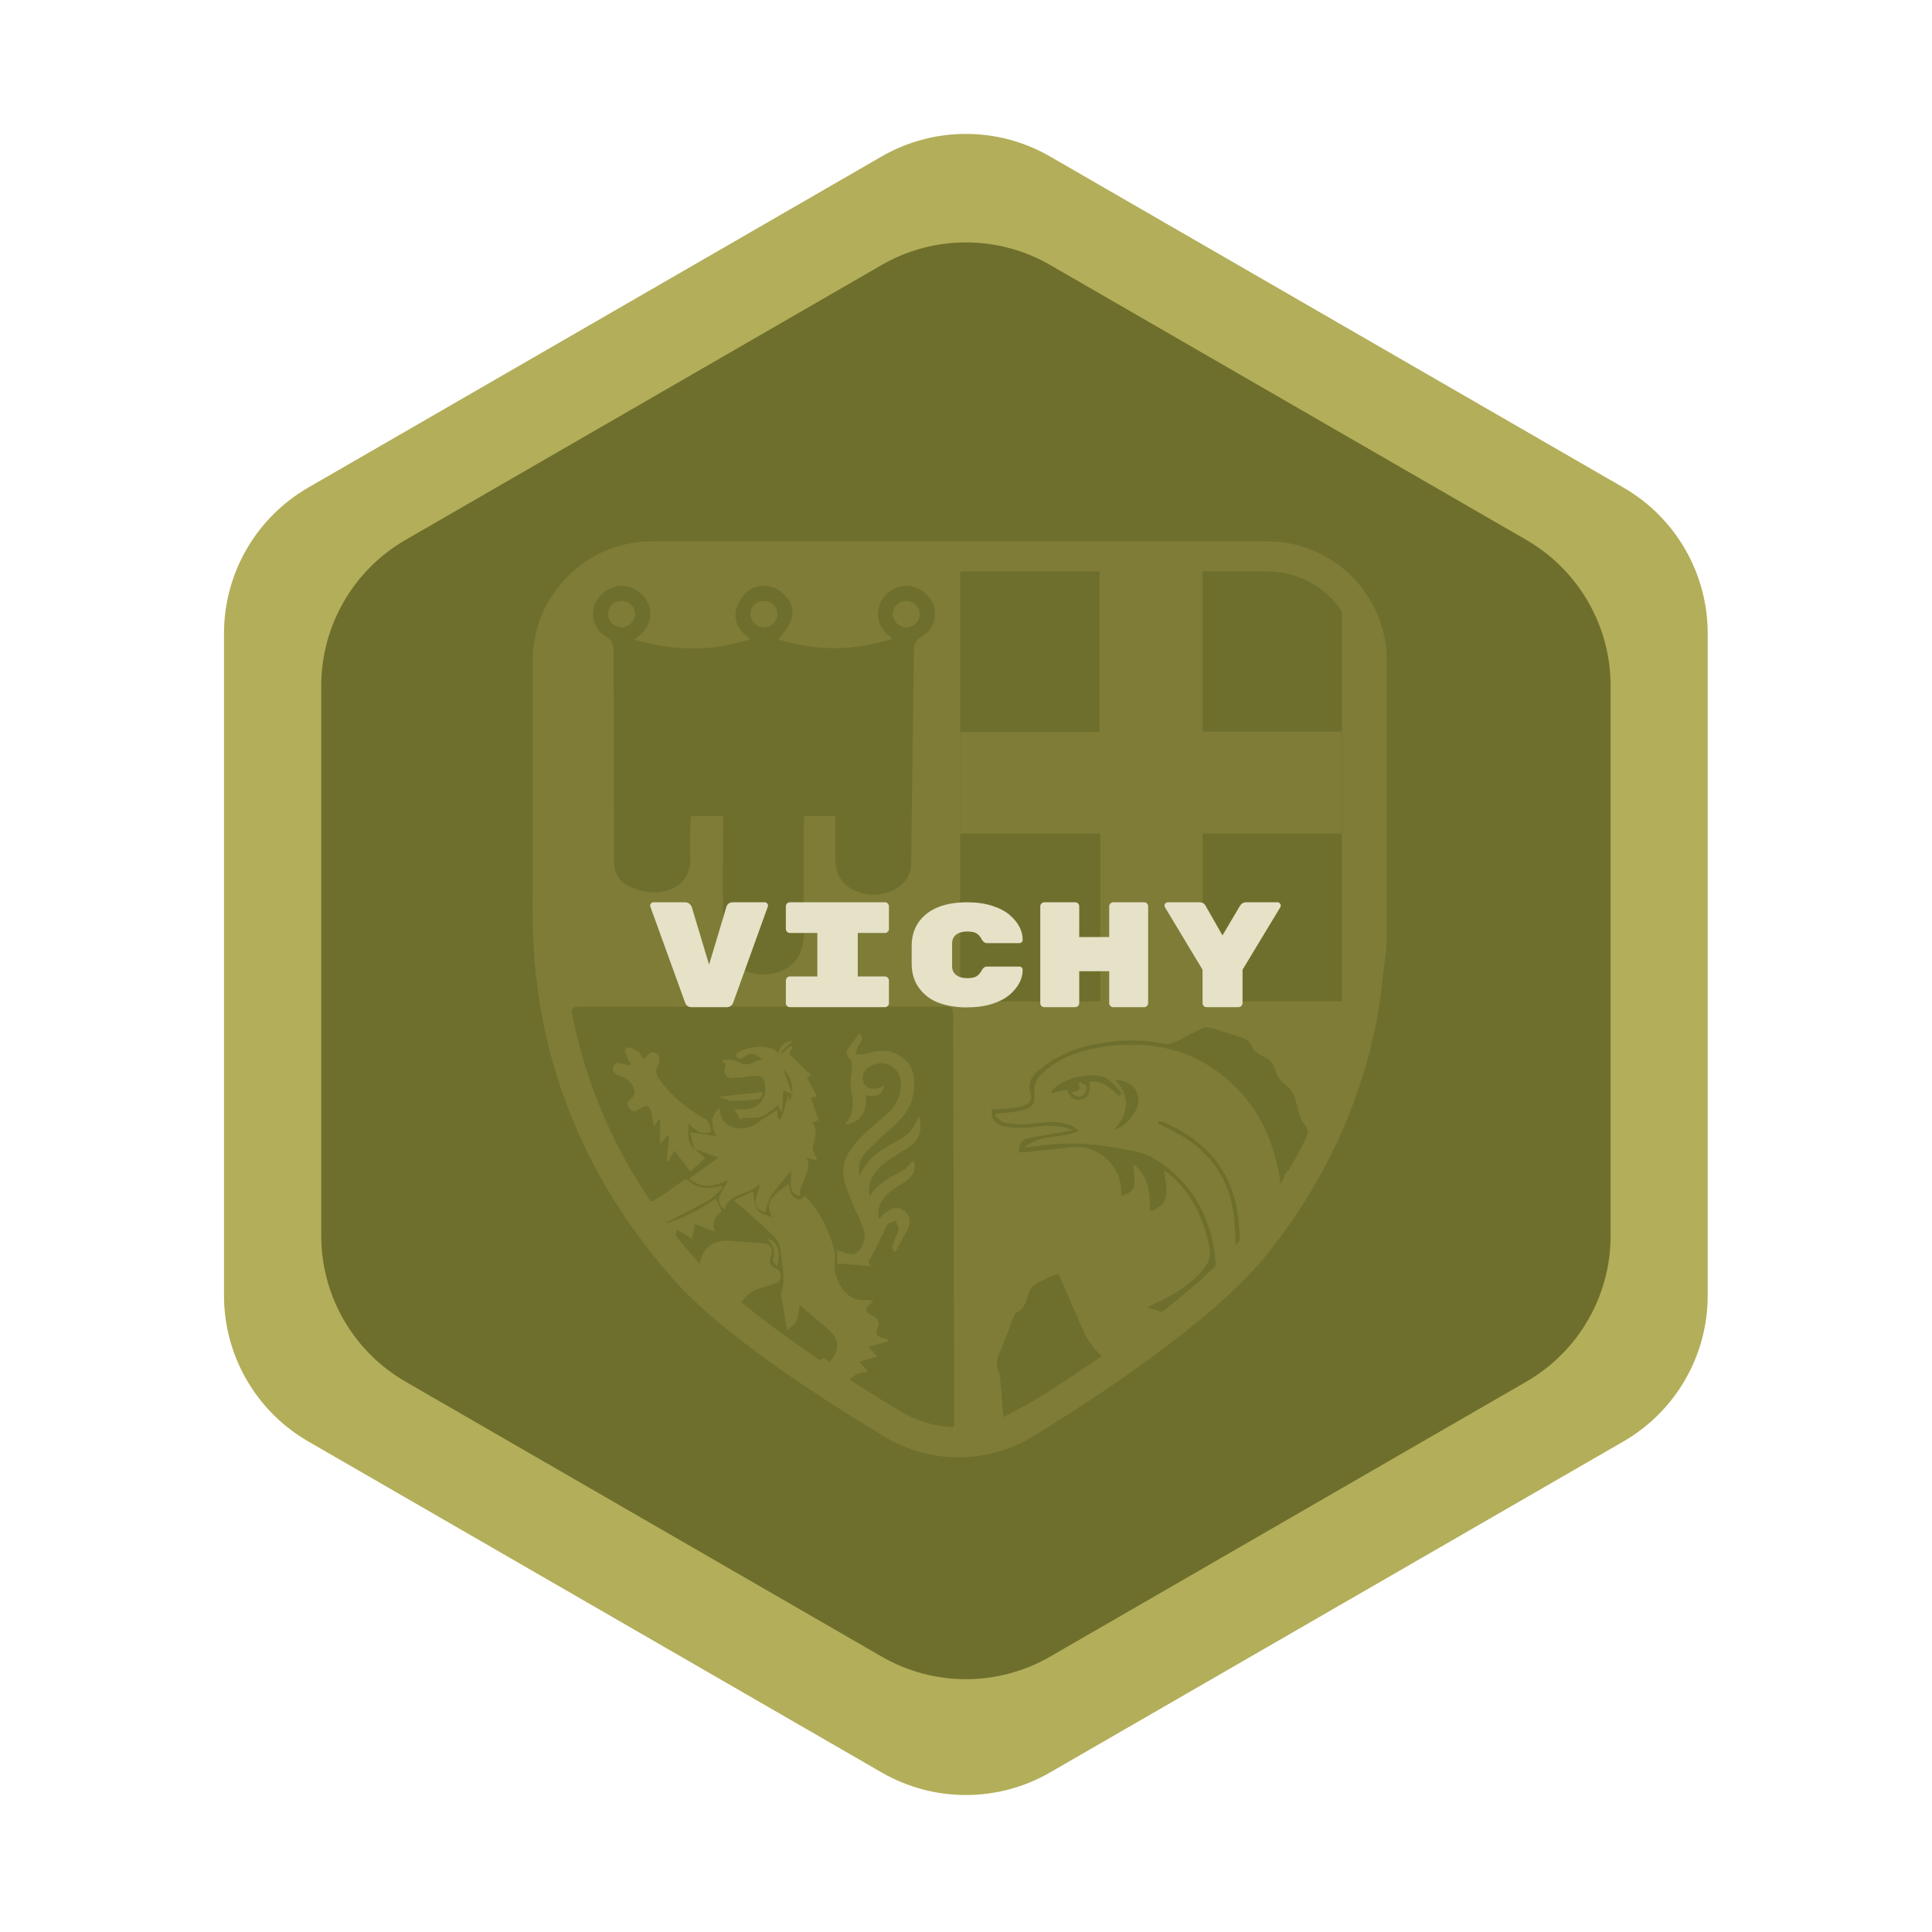 <?xml version="1.0" encoding="UTF-8"?><svg id="a" xmlns="http://www.w3.org/2000/svg" viewBox="0 0 257.89 257.88"><defs><style>.ab{fill:#b3ae59;}.ac{fill:#6f6f2d;}.ad{fill:#e5e2c8;}.ae{fill:#7e7c36;}</style></defs><g id="b"><rect class="ae" x="67.11" y="70.49" width="124.97" height="124.97"/><path class="ac" d="M77.35,134.36c16.26,.02,32.52,.02,48.77,0,.82,0,1.12,.25,1.11,1.1-.04,2.38,0,4.77,.01,7.15,.04,12.2,.08,24.4,.1,36.6,.01,6.32,0,12.64,0,19.17-1.3-2.1-2.88-3.61-4.92-4.64-1.98-1-4.1-1.35-6.29-1.35-9.82,0-19.64,.02-29.46-.01-6.16-.02-10.38-4.23-10.4-10.4-.03-15.51,0-31.01-.03-46.52,0-.86,.27-1.09,1.09-1.09Z"/><rect class="ac" x="128.17" y="75.54" width="50.95" height="58.14"/><path class="ae" d="M128.03,198.38c0-6.53-.01-12.85,0-19.17,.03-12.2,.07-24.4,.1-36.6,0-2.38,.05-4.77,.01-7.15-.01-.85,.28-1.1,1.11-1.1,16.26,.02,32.52,.02,48.77,0,.82,0,1.09,.23,1.09,1.09-.03,15.51,0,31.01-.03,46.52-.01,6.17-4.24,10.38-10.4,10.4-9.82,.03-19.64,0-29.46,.01-2.19,0-4.3,.35-6.29,1.35-2.04,1.03-3.63,2.54-4.92,4.64Zm5.93-9.2c1.51-.82,2.72-1.41,3.87-2.1,3.35-1.99,7.1-2.39,10.85-2.64,1.87-.13,3.76,.16,5.64,.16,3.92,0,7.37-1.28,10.29-3.94,1.73-1.58,3.3-1.25,4.28,.84,.08,.18,.22,.34,.5,.76,.41-.88,.8-1.54,1.03-2.25,.43-1.32,1.08-1.64,2.39-1.11,.45,.18,.94,.28,1.41,.41,.08-.11,.16-.23,.23-.34-.38-.52-.74-1.05-1.14-1.56-2.19-2.78-3.03-5.86-2.28-9.37,.67-3.18,.86-6.4,.5-9.63-.21-1.89-.22-1.87,1.58-2.52,.77-.28,1.52-.63,2.07-.87-.17-1.17-.28-2.08-.44-2.97-.12-.65-.15-1.45-.54-1.9-.81-.93-.89-2.03-1.19-3.12-.2-.73-.59-1.55-1.16-2.01-.76-.6-1.38-1.19-1.6-2.15-.22-.99-.9-1.53-1.8-1.95-.53-.25-1.13-.71-1.34-1.23-.3-.74-.78-1.03-1.45-1.23-1.31-.4-2.61-.85-3.93-1.22-.35-.1-.82-.15-1.13,0-1.22,.56-2.39,1.22-3.6,1.79-.43,.2-.97,.43-1.39,.34-3.21-.66-6.4-.62-9.6,.05-2.8,.59-5.33,1.71-7.5,3.6-.83,.73-1.33,1.66-.97,2.75,.37,1.14-.18,1.62-1.08,1.89-.64,.19-1.32,.25-1.98,.32-.69,.07-1.38,.07-2.11,.11-.06,1.33,.58,2.06,1.58,2.25,1.16,.22,2.4,.31,3.57,.16,1.87-.24,3.69-.44,5.69,.36-.62,.13-1.03,.22-1.44,.29-1.49,.26-3,.5-4.48,.79-.95,.19-1.29,.86-1.25,1.83,.17,.03,.3,.08,.43,.07,2.25-.23,4.51-.47,6.76-.7,3.22-.33,6.35,2.4,6.42,5.59,0,.26,.07,.53,.11,.87,2.63-.61,1.39-2.62,1.56-4.18,2.1,1.68,2.24,3.93,2.21,6.3,1.27-.48,2.11-1.21,2.19-2.39,.07-1.03-.19-2.08-.31-3.12,.16,.12,.36,.26,.55,.42,3.14,2.55,4.7,5.95,5.47,9.83,.23,1.17,0,2.02-.73,2.92-1.73,2.14-4,3.48-6.45,4.59-.33,.15-.65,.32-1.06,.54,1.22,.45,2.39,.65,3.26,1.28,.88,.64,1.45,1.7,2.27,2.71-.81,.61-1.49,1.38-2.34,1.71-1.57,.6-3.22,1.03-4.87,1.38-3.07,.65-4.39,.05-6.13-2.58-.25-.38-.5-.78-.69-1.2-1-2.27-1.97-4.56-2.96-6.84-.15-.34-.33-.67-.47-.96-1.03,.46-1.98,.78-2.82,1.29-.49,.3-1,.85-1.14,1.38-.29,1.06-.53,2.05-1.64,2.57-.17,.08-.26,.39-.35,.61-.66,1.68-1.28,3.37-1.98,5.03-.33,.78-.33,1.46,0,2.24,.22,.52,.21,1.15,.26,1.73,.13,1.37,.25,2.75,.39,4.33Z"/><path class="ae" d="M127.39,133.62h-50.95v-58h50.95v58Zm-42.74-48.25c.35-.28,.55-.43,.74-.58,1.29-1.08,1.73-2.64,1.16-4.12-.58-1.49-2.22-2.56-3.77-2.46-1.6,.1-3.11,1.32-3.51,2.84-.39,1.49,.2,3.15,1.63,3.95,.83,.47,1,1.03,1,1.88,0,9.35,.06,18.71,.06,28.06,0,1.56,.63,2.73,1.98,3.37,.9,.43,1.94,.75,2.93,.8,2.87,.13,5.51-1.33,5.28-4.89-.09-1.45-.02-2.92-.01-4.37,0-.31,.05-.61,.08-.92h4.28c0,.5,0,.92,0,1.34,0,4.91-.06,9.82,.05,14.72,.02,1.06,.42,2.27,1.04,3.13,1.35,1.87,4.17,2.43,6.5,1.57,2.09-.78,3.19-2.5,3.19-5.02,0-4.84,0-9.67,0-14.51,0-.41,.04-.82,.06-1.24h4.13c0,1.91-.01,3.76,0,5.6,.02,2.36,1.01,3.84,3.12,4.56,1.57,.54,3.17,.48,4.66-.26,1.41-.7,2.34-1.83,2.36-3.52,.13-9.46,.27-18.92,.37-28.38,0-.89,.19-1.45,1.05-1.93,1.56-.86,2.13-2.75,1.51-4.34-.65-1.65-2.55-2.74-4.2-2.39-1.86,.39-3.11,1.86-3.16,3.64-.04,1.46,.76,2.44,1.94,3.4-5.17,1.61-10.17,1.62-15.27,.05,2.26-2.35,2.5-4.21,.87-5.92-1.44-1.51-3.79-1.67-5.25-.2-.59,.59-1.07,1.45-1.24,2.26-.35,1.61,.56,2.82,1.93,3.85-5.23,1.67-10.27,1.6-15.52,.04Z"/><path class="ae" d="M146.87,111.27h-18.69v-13.58h18.6v-22.15h13.72v22.12h18.61v13.61h-18.58v22.41h-13.66v-22.4Z"/><path class="ae" d="M104.4,148.63c-.21-.4-.43-.8-.58-1.1-.74,.54-1.38,1.24-2.16,1.51-.8,.28-1.75,.14-2.64,.19-.04,.11-.08,.22-.13,.33-.25-.43-.49-.85-.86-1.48,.63,0,.94,0,1.25,0,1.85,.03,3.05-1.3,2.86-3.14-.12-1.14-.69-1.51-1.82-1.31-.9,.16-1.82,.27-2.73,.28-.29,0-.72-.35-.84-.64-.12-.29,.05-.72,.11-1.28,.05,.03-.16-.11-.37-.25,.01-.1,.03-.2,.04-.3,.62,.06,1.33-.05,1.83,.22,.88,.49,1.63,.59,2.48,.03,.23-.15,.56-.15,.93-.24-.78-.69-1.49-1.14-2.44-.36-.56,.45-.97,.32-1.12-.41,1.69-1.22,4.84-1.31,5.71-.09,.21-1.1,.84-1.64,1.94-1.64-.55,.49-1.08,.94-1.6,1.4,.07,.08,.14,.16,.2,.24,.34-.32,.67-.64,1.01-.97,.09,.06,.18,.12,.27,.18-.14,.37-.28,.74-.36,.93,.97,.94,1.91,1.85,2.9,2.81-.15,.06-.35,.14-.59,.23,.43,.82,.88,1.66,1.36,2.58-.29,.05-.57,.1-.84,.15,.35,.97,.7,1.96,1.07,3.02-.21,.07-.47,.15-.85,.28,.65,1.01,.46,2,.09,3.1-.17,.5,.31,1.21,.54,1.98-.37-.09-.86-.22-1.44-.36,1,1.87-1,3.25-.87,5.1-.94-.12-1.16-.78-1.2-1.5-.03-.68,.05-1.36,.07-1.87-.87,1.06-1.83,2.08-2.6,3.22-.45,.67-.61,1.54-.91,2.34-1.16-.36-1.54-1.06-1.05-2.37,.17-.45,.32-.91,.36-1.45-1.29,1.57-3.95,1.07-4.69,3.39-.87-.53-.9-1.24-.57-1.97,.29-.63,.71-1.2,1.04-1.91-1.89,.93-3.67,1.22-5.16-.21,1.3-.94,2.56-1.84,3.85-2.78-1.2-.43-2.21-.79-3.22-1.15l.04,.04c-.21-.79-.43-1.58-.61-2.24,1.22,.16,2.29,.3,3.53,.47-.86-1.75-.73-2.66,.42-3.76,.03,1.42,.76,2.35,2.02,2.66,1.17,.28,2.3-.07,3.29-.81,.74-.55,1.55-1.02,2.38-1.56,.03,.3,.07,.66,.11,1.02,.11,.11,.21,.21,.32,.32,.1-.25,.2-.5,.29-.76,.23-.8,.46-1.6,.73-2.56,.05,.16,.14,.47,.23,.78,.55-1.72,.33-3.06-.87-4.17,.39,1.05,.75,2.04,1.22,3.3-.7-.31-1.03-.46-1.21-.53-.07,1.03-.14,2.05-.2,3.06Z"/><path class="ae" d="M103.08,162.51c-.69-1.62-.62-2.11,.6-3.24,.54-.5,1.16-.92,1.58-1.24,.11,1.21,.63,2.07,1.52,2.07,.22,0,.44-.3,.65-.46,1.91,1.95,3.18,4.42,3.91,7.17,.11,.4,.18,.85,.11,1.25-.36,1.95,.75,4.49,2.55,5.26,.72,.31,1.64,.17,2.55,.24-.09,.13-.14,.25-.22,.33-1,.9-1,1.1,.15,1.75,.67,.38,1.03,.74,.67,1.6-.55,1.28,.58,1.32,1.42,1.53,0,.1-.01,.2-.02,.3-.81,.22-1.62,.44-2.61,.71,.38,.41,.71,.77,1.17,1.27-.73,.22-1.49,.46-2.42,.74,.38,.41,.75,.8,1.19,1.28-.02,0-.1,.08-.19,.08-1.72,0-2.59,1.35-3.69,2.32-.13,.12-.23,.36-.23,.54,.01,.78-.51,1.01-1.11,1-.82-.02-.32-.67-.4-1.05-.02-.1-.06-.19-.12-.35-.67,.33-1.37,1.38-2.05,.33-.61-.95,.77-.71,1.04-1.39-.24-.05-.48-.07-.69-.15-.33-.13-.64-.3-.95-.46,.33-.29,.61-.67,.99-.84,.39-.16,.87-.11,1.31-.15,0-.09,0-.19,.01-.28-.25-.16-.5-.32-.79-.5,.49-.69,.93-1.28,1.62-.34,1.46-1.31,1.45-3.11,.08-4.26-1.3-1.09-2.59-2.19-3.97-3.36-.15,.82-.13,1.52-.42,2.07-.28,.54-.87,.91-1.24,1.27-.26-1.5-.5-2.85-.73-4.22-.05-.28-.14-.59-.06-.83,.64-1.87,.07-3.73-.09-5.58-.06-.66-.41-1.43-.88-1.89-1.68-1.63-3.47-3.14-5.35-4.81,1.17-.55,1.96-.92,2.53-1.19,.19,.85,.18,1.82,.63,2.49,.36,.53,1.28,.68,1.95,1Z"/><path class="ae" d="M118.03,144.88c-.36,1.31-.78,1.54-2.49,1.35,.19,1.31-.07,2.5-1.17,3.31-.45,.33-1.03,.49-1.62,.62,1.32-1.46,1.18-3.05,.85-4.77-.19-.99,.09-2.07,.12-3.11,0-.3-.02-.71-.2-.88-.76-.68-.53-1.28,.01-1.93,.4-.48,.77-.98,1.17-1.5,.54,.41,.45,.86-.01,1.45-.28,.36-.36,.88-.53,1.33,.48-.03,.99,.03,1.44-.11,1.76-.54,3.47-.6,4.95,.6,1.65,1.33,1.68,3.2,1.3,5.08-.35,1.75-1.47,3.02-2.78,4.17-1.23,1.07-2.42,2.2-3.53,3.38-.72,.76-1.11,1.73-.76,3.09,1.06-2.64,3.28-3.72,5.41-4.91,1.21-.68,1.53-1.12,2.48-3.01,.53,1.95,.02,3.24-1.67,4.3-.99,.62-2.02,1.2-2.94,1.93-1.41,1.11-2.31,2.52-2,4.47,1.01-1.74,2.7-2.56,4.36-3.44,.59-.31,1.02-.93,1.5-1.39,.4,.85,.17,1.84-.76,2.56-.61,.48-1.31,.86-1.94,1.3-1.35,.95-2.23,2.13-1.93,3.94,.41-.37,.74-.72,1.13-1,.76-.55,1.57-.67,2.35-.03,.74,.6,.8,1.39,.49,2.22-.12,.33-.36,.61-.52,.92-.4,.75-.8,1.51-1.23,2.33-.58-.23-.38-.82-.22-1.34,.18-.57,.56-1.1,.65-1.67,.06-.36-.25-.78-.39-1.18-.36,.15-.83,.22-1.07,.48-.29,.32-.39,.82-.6,1.23-.59,1.18-1.19,2.36-1.79,3.54-.09-.04-.18-.08-.27-.12,.14,.33,.28,.67,.4,.94-1.53-.13-3-.26-4.48-.39v-1.79c.27,.1,.51,.18,.74,.27,.81,.33,1.72,.48,2.25-.26,.44-.63,.83-1.6,.67-2.3-.27-1.25-1-2.4-1.47-3.62-.5-1.27-1.14-2.55-1.32-3.88-.33-2.47,1.22-4.21,2.85-5.79,.99-.96,2.11-1.8,3.12-2.75,1.13-1.07,1.73-2.42,1.66-4-.09-2.12-2.27-3.27-4.11-2.19-.89,.52-1.21,1.42-.81,2.26,.34,.73,1.27,.96,2.23,.53,.14-.06,.27-.17,.47-.3Z"/><path class="ae" d="M87.94,178.7c-.37-.85-2.66-.63-1.16-2.23,.5,.24,.97,.47,1.45,.7,.05-.08,.11-.17,.16-.25-.29-.46-.58-.92-.89-1.42,.94-.42,1.54-.03,2.04,.49,.6,.63,1.24,.7,2.02,.38,.65-.27,1.33-.49,2.02-.66,.82-.21,1.01-.56,.59-1.36-.49-.92-.83-1.92-1.25-2.91-.52-.14-1.15-.3-2.07-.54,.59-.28,.88-.44,1.19-.57,.75-.3,1.16-.82,1.34-1.64,.49-2.28,1.91-3.26,4.24-3.05,1.45,.13,2.9,.22,4.35,.33,.79,.06,1.25,.67,.99,1.45-.31,.94-.35,1.65,.84,1.98,.23,.06,.39,.68,.41,1.04,0,.26-.23,.67-.47,.77-.82,.34-1.68,.56-2.52,.84-2.17,.72-3.13,2.77-2.31,4.93,.26,.69,.87,1.39-.27,1.94-.14,.07-.02,.69-.02,1.26-.76-.33-1.41-.62-2.22-.97,.02,.52,.05,1.04,.08,1.78-.68-.51-1.25-.94-1.89-1.42-.12,.42-.27,.93-.47,1.61-.38-.35-.68-.72-1.06-.96-.39-.25-.86-.39-1.29-.58-.13,.34-.31,.67-.37,1.02-.17,.93-.62,1.01-1.68,.27,.02-.33,.05-.65,.07-.97-.34-.02-.67-.06-1.01-.04-.28,.02-.55,.12-.83,.18-1.22,.25-1.48,0-1.34-1.42h1.32Z"/><path class="ae" d="M88.25,163.41c2.71-.56,5.06-1.89,7.28-3.4,.28,.58,.54,1.13,.81,1.68q-1.57,1.18-.9,2.73c-.94-.36-1.71-.66-2.64-1.02-.13,.57-.27,1.17-.45,1.95-.65-.4-1.31-.8-1.96-1.2-.22,.64-.45,1.31-.68,1.96-.7-.54-1.22-1.19-1.88-1.4-1.14-.35-1.82,.14-2.59,1.48-.61,1.05-.84,1.1-1.94,.4,.03-.11,.06-.25,.11-.37,.11-.3,.24-.6,.36-.9-.31,.06-.62,.14-.93,.19-.33,.05-.74,.22-.96,.09-.24-.15-.48-.64-.4-.88,.09-.28,.53-.45,.82-.66,.21-.15,.42-.3,.63-.44-.25-.13-.49-.36-.74-.38-.48-.03-1.01,.09-.89-.65,.1-.67,.53-1.05,1.21-.83,.71,.23,1.31,.26,1.87-.45-.23-.33-.46-.66-.7-1,.63-.91,1.17-.94,1.96-.3,.34,.28,1.01,.5,1.36,.35,.83-.36,1.57-.93,2.33-1.45,.73-.5,1.44-1.04,2.21-1.59,1.37,1.33,2.99,1.49,4.75,.97,.06,.09,.12,.18,.17,.26-.62,.57-1.17,1.27-1.88,1.68-1.75,1-3.57,1.87-5.37,2.79-.3,.16-.63,.27-.94,.41Z"/><path class="ae" d="M92.7,153.36c.43,.37,.87,.74,1.43,1.22-.53,.48-1.13,1.04-1.98,1.81-.76-.99-1.45-1.9-2.13-2.79-.19,.33-.5,.87-.82,1.41-.07,0-.14-.01-.2-.02,.1-1.1,.2-2.21,.3-3.31-.08-.02-.17-.04-.25-.06-.28,.33-.56,.66-.94,1.11v-3.3c-.07-.01-.14-.02-.21-.04-.16,.28-.32,.55-.59,1.02-.14-.75-.24-1.29-.35-1.83-.21-.98-.64-1.17-1.48-.63-.5,.33-.98,.67-1.46,.02-.48-.65-.21-1.05,.39-1.48,.23-.16,.34-.77,.23-1.07-.33-.88-.88-1.59-1.92-1.82-.35-.08-.8-.38-.92-.69-.1-.26,.15-.88,.39-.97,.34-.14,.82,.04,1.23,.12,.22,.05,.43,.18,.83,.11-.13-.24-.27-.47-.38-.71-.12-.26-.25-.68-.3-.75-.5-.84,.28-1.01,.71-.84,.32,.12,.94,.47,1.11,.7,.2,.26,.33,.57,.49,.86,.22-.24,.47-.46,.67-.71,.37-.46,1.18-.3,1.39,.36,.11,.34,.1,.83-.08,1.11-.52,.84-.19,1.47,.32,2.12,1.44,1.83,3.11,3.4,5.15,4.56,1.3,.74,1.28,.77,1.62,2.21-1.19,.51-2.07-.1-3.03-1.11-.03,1.41-.31,2.57,.81,3.42,0,0-.04-.04-.04-.04Z"/><path class="ae" d="M101.81,146.15c-.22,.2-.42,.56-.66,.59-1.15,.12-2.31,.22-3.47,.2-.53-.01-1.05-.33-1.68-.54,2.03-.23,3.85-.43,5.66-.63,.05,.13,.1,.25,.14,.38Z"/><path class="ae" d="M102.44,165.34c1.38,.47,1.79,1.52,1.29,3.73-.2-.29-.64-.68-.57-.87,.43-1.08,.1-1.96-.72-2.86Z"/><path class="ac" d="M133.96,189.18c-.14-1.58-.25-2.96-.39-4.33-.06-.58-.04-1.21-.26-1.73-.33-.78-.33-1.46,0-2.24,.7-1.66,1.32-3.35,1.98-5.03,.09-.22,.18-.53,.35-.61,1.11-.52,1.35-1.51,1.64-2.57,.15-.53,.65-1.08,1.14-1.38,.84-.51,1.79-.83,2.82-1.29,.15,.29,.33,.62,.47,.96,.99,2.28,1.96,4.56,2.96,6.84,.18,.42,.43,.82,.69,1.2,1.74,2.63,3.07,3.22,6.13,2.58,1.65-.35,3.3-.78,4.87-1.38,.85-.33,1.53-1.1,2.34-1.71-.81-1.01-1.39-2.07-2.27-2.71-.86-.63-2.04-.82-3.26-1.28,.42-.21,.74-.39,1.06-.54,2.45-1.1,4.72-2.45,6.45-4.59,.73-.9,.96-1.75,.73-2.92-.77-3.88-2.34-7.28-5.47-9.83-.19-.15-.39-.3-.55-.42,.11,1.04,.38,2.09,.31,3.12-.08,1.19-.92,1.92-2.19,2.39,.02-2.37-.11-4.62-2.21-6.3-.17,1.56,1.07,3.57-1.56,4.18-.05-.34-.11-.61-.11-.87-.06-3.19-3.2-5.92-6.42-5.59-2.25,.23-4.51,.47-6.76,.7-.13,.01-.27-.04-.43-.07-.04-.97,.3-1.64,1.25-1.83,1.49-.29,2.99-.52,4.48-.79,.41-.07,.82-.16,1.44-.29-2.01-.8-3.83-.6-5.69-.36-1.17,.15-2.41,.06-3.57-.16-1-.19-1.64-.92-1.58-2.25,.73-.03,1.42-.04,2.11-.11,.67-.07,1.35-.13,1.98-.32,.91-.27,1.45-.76,1.08-1.89-.36-1.09,.14-2.02,.97-2.75,2.16-1.89,4.7-3.01,7.5-3.6,3.2-.67,6.39-.71,9.6-.05,.42,.09,.96-.14,1.39-.34,1.21-.57,2.38-1.24,3.6-1.79,.31-.14,.78-.1,1.13,0,1.32,.38,2.62,.82,3.93,1.22,.67,.21,1.15,.5,1.45,1.23,.21,.51,.81,.98,1.34,1.23,.9,.42,1.57,.96,1.8,1.95,.22,.96,.84,1.54,1.6,2.15,.57,.45,.96,1.27,1.16,2.01,.3,1.09,.37,2.19,1.19,3.12,.39,.45,.42,1.25,.54,1.9,.17,.89,.27,1.8,.44,2.97-.55,.23-1.3,.59-2.07,.87-1.8,.65-1.79,.63-1.58,2.52,.35,3.24,.17,6.46-.5,9.63-.74,3.51,.1,6.59,2.28,9.37,.4,.5,.76,1.04,1.14,1.56-.08,.11-.16,.23-.23,.34-.47-.14-.96-.23-1.41-.41-1.32-.53-1.96-.21-2.39,1.11-.23,.71-.62,1.37-1.03,2.25-.28-.43-.41-.58-.5-.76-.98-2.09-2.55-2.41-4.28-.84-2.92,2.66-6.37,3.94-10.29,3.94-1.88,0-3.77-.29-5.64-.16-3.75,.26-7.5,.66-10.85,2.64-1.15,.69-2.36,1.28-3.87,2.1Zm2.79-35.99c1.29-.16,2.58-.38,3.88-.46,1.41-.09,2.84-.14,4.25-.04,1.65,.12,3.31,.35,4.94,.66,1.31,.25,2.71,.45,3.85,1.08,7.34,4.04,9.66,12.44,8.22,18.87-.96,4.27-3.47,7.46-8.03,8.43-1.83,.39-3.72,.51-5.57,.77-.81,.11-1.61,.24-2.42,.36,0,.1,0,.2,0,.3,.29,.1,.57,.26,.86,.29,2.11,.24,4.22,.67,6.32,.6,2.24-.07,4.58-.27,6.67-1.01,4.54-1.6,7.3-5.18,9.09-9.49,2.22-5.32,2.94-10.87,1.95-16.56-.75-4.3-2.42-8.28-5.46-11.47-5.14-5.38-11.56-6.85-18.71-5.65-2.92,.49-5.61,1.6-7.74,3.71-.46,.46-.8,1.3-.76,1.95,.1,1.93-.12,2.4-2.09,2.81-.98,.2-2.01,.23-3.01,.33l-.17,.27c.45,.32,.86,.86,1.34,.93,1.14,.17,2.34,.28,3.47,.12,1.74-.24,3.46-.39,5.15,.15,.47,.15,.87,.54,1.3,.82-2.49,1.12-5.26,.42-7.33,2.24Z"/><path class="ac" d="M84.65,85.37c5.25,1.56,10.29,1.63,15.52-.04-1.37-1.03-2.27-2.23-1.93-3.85,.17-.81,.65-1.67,1.24-2.26,1.46-1.47,3.81-1.31,5.25,.2,1.63,1.72,1.39,3.57-.87,5.92,5.1,1.58,10.1,1.57,15.27-.05-1.18-.95-1.98-1.93-1.94-3.4,.05-1.77,1.3-3.25,3.16-3.64,1.66-.34,3.56,.74,4.2,2.39,.62,1.59,.06,3.48-1.51,4.34-.87,.48-1.04,1.04-1.05,1.93-.1,9.46-.25,18.92-.37,28.38-.02,1.69-.95,2.81-2.36,3.52-1.49,.74-3.09,.8-4.66,.26-2.11-.72-3.09-2.21-3.12-4.56-.02-1.84,0-3.68,0-5.6h-4.13c-.02,.42-.06,.83-.06,1.24,0,4.84,0,9.67,0,14.51,0,2.52-1.1,4.24-3.19,5.02-2.32,.87-5.15,.3-6.5-1.57-.62-.86-1.02-2.07-1.04-3.13-.11-4.91-.05-9.82-.05-14.72,0-.42,0-.84,0-1.34h-4.28c-.03,.31-.08,.62-.08,.92,0,1.46-.08,2.92,.01,4.37,.23,3.56-2.41,5.02-5.28,4.89-.99-.05-2.03-.36-2.93-.8-1.35-.65-1.98-1.82-1.98-3.37,0-9.35-.05-18.71-.06-28.06,0-.85-.17-1.42-1-1.88-1.42-.8-2.02-2.46-1.63-3.95,.4-1.51,1.91-2.73,3.51-2.84,1.56-.1,3.2,.97,3.77,2.46,.57,1.47,.13,3.03-1.16,4.12-.19,.16-.38,.3-.74,.58Zm-1.68-5.14c-1,0-1.77,.74-1.78,1.7-.01,.94,.77,1.74,1.74,1.78,.98,.04,1.85-.81,1.83-1.78-.01-.96-.79-1.7-1.79-1.7Zm20.79,1.69c-.02-.96-.8-1.69-1.79-1.69-1.04,0-1.82,.8-1.77,1.82,.04,.91,.93,1.71,1.85,1.66,.96-.05,1.74-.86,1.72-1.79Zm19,.06c0-.97-.75-1.72-1.74-1.74-1.04-.03-1.85,.75-1.83,1.76,.01,.92,.86,1.73,1.8,1.72,.94,0,1.77-.82,1.77-1.74Z"/><path class="ac" d="M104.4,148.63c.07-1.02,.14-2.04,.2-3.06,.18,.08,.52,.23,1.21,.53-.47-1.27-.83-2.26-1.22-3.3,1.2,1.1,1.42,2.44,.87,4.17-.09-.31-.18-.63-.23-.78-.27,.95-.5,1.75-.73,2.56-.04-.03-.07-.07-.11-.1Z"/><path class="ae" d="M136.75,153.18c2.07-1.82,4.85-1.12,7.33-2.24-.43-.28-.83-.67-1.3-.82-1.69-.54-3.41-.38-5.15-.15-1.14,.16-2.33,.05-3.47-.12-.48-.07-.9-.6-1.34-.93l.17-.27c1-.1,2.03-.13,3.01-.33,1.96-.41,2.19-.88,2.09-2.81-.03-.65,.3-1.49,.76-1.95,2.14-2.11,4.83-3.22,7.74-3.71,7.15-1.2,13.57,.27,18.71,5.65,3.05,3.19,4.71,7.17,5.46,11.47,.99,5.69,.27,11.24-1.95,16.56-1.8,4.31-4.56,7.89-9.09,9.49-2.09,.74-4.43,.94-6.67,1.01-2.1,.06-4.22-.37-6.32-.6-.3-.03-.58-.19-.86-.29,0-.1,0-.2,0-.3,.81-.12,1.61-.25,2.42-.36,1.86-.25,3.74-.38,5.57-.77,4.57-.96,7.08-4.15,8.03-8.43,1.44-6.43-.88-14.83-8.22-18.87-1.14-.63-2.54-.83-3.85-1.08-1.63-.31-3.28-.54-4.94-.66-1.41-.1-2.84-.05-4.25,.04-1.3,.08-2.59,.3-3.88,.46Zm28.26,18.73c.12,.01,.24,.02,.36,.03,.06-.31,.16-.62,.16-.92-.04-2.59,.02-5.18-.18-7.76-.53-6.59-4.13-10.97-10.12-13.5-.19-.08-.43-.06-.68-.09,.04,.17,.03,.28,.07,.3,.4,.22,.79,.45,1.21,.64,4.82,2.2,7.98,5.81,8.76,11.09,.43,2.92,.3,5.93,.41,8.9,.02,.43,0,.87,0,1.3Zm-15.61-25.58c.11-.15,.22-.3,.32-.45-.63-.63-1.18-1.4-1.92-1.86-1.88-1.16-6.15-.13-7.5,1.7-.02,.02,0,.07,.03,.26,.69-.18,1.37-.37,2.06-.55,.37,.91,.88,1.56,1.93,1.33,.92-.21,1.24-.9,1.12-2.34,1.73-.34,2.8,.9,3.95,1.91Zm-.65,4.41c1.14-.22,2.1-1.17,2.82-2.45,.95-1.7,.23-3.98-2.71-4.19,2,2.27,1.87,4.47-.11,6.64Z"/><path class="ae" d="M82.97,80.23c.99,0,1.77,.74,1.79,1.7,.01,.97-.86,1.82-1.83,1.78-.97-.04-1.75-.83-1.74-1.78,.01-.97,.79-1.71,1.78-1.7Z"/><path class="ae" d="M103.76,81.92c.02,.94-.75,1.74-1.72,1.79-.92,.05-1.81-.75-1.85-1.66-.05-1.02,.73-1.82,1.77-1.82,1,0,1.77,.73,1.79,1.69Z"/><path class="ae" d="M122.76,81.98c0,.92-.83,1.73-1.77,1.74-.94,0-1.78-.8-1.8-1.72-.02-1.01,.79-1.79,1.83-1.76,.99,.02,1.74,.78,1.74,1.74Z"/><path class="ac" d="M165.01,171.91c0-.43,.01-.87,0-1.3-.12-2.97,.02-5.98-.41-8.9-.78-5.28-3.94-8.89-8.76-11.09-.41-.19-.81-.42-1.21-.64-.04-.02-.03-.13-.07-.3,.25,.03,.49,0,.68,.09,5.99,2.53,9.59,6.91,10.12,13.5,.21,2.58,.14,5.17,.18,7.76,0,.31-.1,.61-.16,.92-.12-.01-.24-.02-.36-.03Z"/><path class="ac" d="M149.4,146.33c-1.16-1.01-2.22-2.25-3.95-1.91,.12,1.44-.2,2.13-1.12,2.34-1.04,.23-1.56-.42-1.93-1.33-.69,.18-1.37,.36-2.06,.55-.03-.19-.05-.24-.03-.26,1.35-1.83,5.62-2.86,7.5-1.7,.74,.46,1.28,1.23,1.92,1.86-.11,.15-.22,.3-.32,.45Zm-6.42-.53c.6,.63,1.19,.72,1.7,.29,.25-.21,.35-.75,.29-1.11-.03-.2-.51-.33-.79-.49-.09,.03-.18,.06-.26,.08,.57,1.08-.13,1.16-.93,1.23Z"/><path class="ac" d="M148.75,150.74c1.97-2.18,2.11-4.38,.11-6.64,2.95,.22,3.66,2.49,2.71,4.19-.71,1.28-1.68,2.23-2.82,2.45Z"/><path class="ae" d="M142.98,145.8c.8-.07,1.5-.15,.93-1.23,.09-.03,.18-.06,.26-.08,.28,.16,.76,.29,.79,.49,.06,.36-.04,.9-.29,1.11-.5,.43-1.1,.34-1.7-.29Z"/></g><g id="i"><path class="ab" d="M216.7,65.08L140.17,20.89c-6.96-4.02-15.53-4.02-22.49,0L41.15,65.08c-6.96,4.02-11.25,11.44-11.25,19.48v88.37c0,8.04,4.29,15.46,11.25,19.48l76.53,44.18c6.96,4.02,15.53,4.02,22.49,0l76.53-44.18c6.96-4.02,11.25-11.44,11.25-19.48V84.56c0-8.04-4.29-15.46-11.25-19.48Zm-32.76,58.89c0,.7-.05,1.4-.16,2.09-.02,.12-.04,.25-.05,.37-.38,2.85-.59,5.73-1.16,8.53-2.25,11.08-7,21.02-14.04,29.83-6.7,8.39-21.2,18.08-30.68,23.92-5.48,3.38-12.39,3.44-17.91,.12-8.7-5.24-21.49-13.55-27.72-20.61-12.04-13.63-18.34-29.47-18.3-47.75,.02-11.16,.01-22.31,0-33.47,0-7.71,6.25-13.97,13.96-13.97h82.1c7.71,0,13.96,6.25,13.96,13.96v36.97Z"/><path class="ac" d="M203.74,72.07l-63.56-36.7c-6.96-4.02-15.53-4.02-22.49,0l-63.56,36.7c-6.96,4.02-11.25,11.44-11.25,19.48v73.4c0,8.04,4.29,15.46,11.25,19.48l63.56,36.7c6.96,4.02,15.53,4.02,22.49,0l63.56-36.7c6.96-4.02,11.25-11.44,11.25-19.48V91.55c0-8.04-4.29-15.46-11.25-19.48Zm-19.79,52.38c0,.7-.05,1.4-.16,2.09-.02,.12-.04,.25-.05,.37-.38,2.85-.59,5.73-1.16,8.53-2.25,11.08-7,21.02-14.04,29.83-6.7,8.39-21.2,18.08-30.68,23.92-5.48,3.38-12.39,3.44-17.91,.12-8.7-5.24-21.49-13.55-27.72-20.61-12.04-13.63-18.34-29.47-18.3-47.75,.02-11.16,.01-22.31,0-33.47,0-7.71,6.25-13.97,13.96-13.97h82.1c7.71,0,13.96,6.25,13.96,13.96v36.97Z"/><path class="ae" d="M127.96,194.53c-3.42,0-6.83-.92-9.88-2.75-9.39-5.65-21.9-13.88-28.19-21-12.51-14.16-18.84-30.68-18.8-49.08,.02-10.76,.01-21.51,.01-32.27v-1.2c0-4.26,1.66-8.27,4.67-11.29,3.01-3.02,7.02-4.68,11.29-4.68h82.1c8.8,0,15.96,7.16,15.96,15.96v36.97c0,.8-.06,1.61-.18,2.39l-.05,.32c-.12,.91-.22,1.82-.33,2.72-.22,1.95-.45,3.97-.86,5.96-2.27,11.21-7.13,21.54-14.44,30.68-6.71,8.4-20.67,17.89-31.2,24.38-3.12,1.92-6.62,2.88-10.11,2.88Zm-40.9-118.26c-3.2,0-6.2,1.24-8.46,3.5-2.26,2.26-3.5,5.27-3.5,8.46v1.2c0,10.76,0,21.52,0,32.28-.03,17.4,5.96,33.02,17.8,46.43,4.64,5.25,14.32,12.43,27.25,20.22,4.89,2.94,10.95,2.9,15.83-.11,8.4-5.18,23.49-15.11,30.17-23.47,6.91-8.65,11.5-18.4,13.65-28.98,.37-1.82,.58-3.67,.8-5.62,.11-.93,.21-1.86,.33-2.78,.02-.13,.04-.27,.06-.42,.09-.58,.13-1.18,.13-1.78v-36.97c0-6.6-5.37-11.96-11.96-11.96H87.06Z"/></g><g><path class="ad" d="M97.85,120.44h4.22c.12,0,.22,.04,.31,.13,.09,.09,.13,.17,.13,.25s0,.15-.02,.2l-4.6,12.76c-.15,.44-.45,.66-.9,.66h-4.66c-.44,0-.73-.2-.88-.6l-4.64-12.82c-.01-.05-.02-.12-.02-.2s.04-.16,.13-.25c.09-.09,.19-.13,.31-.13h4.22c.24,0,.44,.07,.59,.21s.26,.29,.31,.45l2.3,7.66,2.3-7.66c.12-.44,.42-.66,.9-.66Z"/><path class="ad" d="M118.12,124.54h-3.62v5.8h3.62c.15,0,.27,.05,.38,.16,.11,.11,.16,.23,.16,.38v3.02c0,.15-.05,.27-.16,.38-.11,.11-.23,.16-.38,.16h-12.68c-.15,0-.27-.05-.38-.16-.11-.11-.16-.23-.16-.38v-3.02c0-.15,.05-.27,.16-.38s.23-.16,.38-.16h3.66v-5.8h-3.66c-.15,0-.27-.05-.38-.16s-.16-.23-.16-.38v-3.02c0-.15,.05-.27,.16-.38,.11-.11,.23-.16,.38-.16h12.68c.15,0,.27,.05,.38,.16s.16,.23,.16,.38v3.02c0,.15-.05,.27-.16,.38-.11,.11-.23,.16-.38,.16Z"/><path class="ad" d="M127.09,125.93v3.03c0,.52,.18,.91,.55,1.19,.37,.28,.85,.42,1.44,.42s1.02-.09,1.29-.26c.27-.18,.49-.43,.67-.78,.18-.34,.42-.51,.71-.51h4.32c.12,0,.22,.04,.31,.13,.09,.09,.13,.19,.13,.3,0,1.22-.59,2.34-1.76,3.35-.59,.5-1.37,.9-2.34,1.21-.97,.31-2.12,.46-3.44,.46s-2.52-.2-3.61-.59-1.97-1.05-2.65-1.95c-.68-.9-1.02-2.01-1.02-3.33v-2.3c0-1.31,.34-2.42,1.02-3.33,1.28-1.69,3.42-2.53,6.42-2.53,1.21,0,2.31,.15,3.28,.46,.97,.31,1.75,.71,2.34,1.21,1.17,1.01,1.76,2.12,1.76,3.34,0,.12-.04,.22-.13,.31-.09,.08-.19,.13-.31,.13h-4.32c-.29,0-.53-.17-.71-.51-.18-.34-.4-.6-.67-.78-.27-.18-.7-.26-1.29-.26s-1.07,.14-1.44,.42c-.37,.28-.55,.67-.55,1.19Z"/><path class="ad" d="M148.6,120.44h4.12c.15,0,.27,.05,.38,.16s.16,.23,.16,.38v12.92c0,.15-.05,.27-.16,.38-.11,.11-.23,.16-.38,.16h-4.12c-.15,0-.27-.05-.38-.16-.11-.11-.16-.23-.16-.38v-4.26h-4v4.26c0,.15-.05,.27-.16,.38-.11,.11-.23,.16-.38,.16h-4.12c-.15,0-.27-.05-.38-.15-.11-.1-.16-.23-.16-.39v-12.92c0-.15,.05-.27,.16-.38s.23-.16,.38-.16h4.12c.15,0,.27,.05,.38,.16s.16,.23,.16,.38v4.1h4v-4.1c0-.15,.05-.27,.16-.38,.11-.11,.23-.16,.38-.16Z"/><path class="ad" d="M166.34,120.44h4.18c.12,0,.22,.04,.31,.13s.13,.18,.13,.27-.02,.18-.06,.26l-5.04,8.34v4.46c0,.15-.05,.27-.16,.38-.11,.11-.23,.16-.38,.16h-4.26c-.15,0-.27-.05-.38-.16-.11-.11-.16-.23-.16-.38v-4.46l-5.02-8.34c-.04-.08-.06-.17-.06-.26s.04-.18,.13-.27,.19-.13,.31-.13h4.22c.37,0,.65,.15,.82,.46l2.26,3.96,2.32-3.92c.2-.33,.48-.5,.84-.5Z"/></g></svg>
